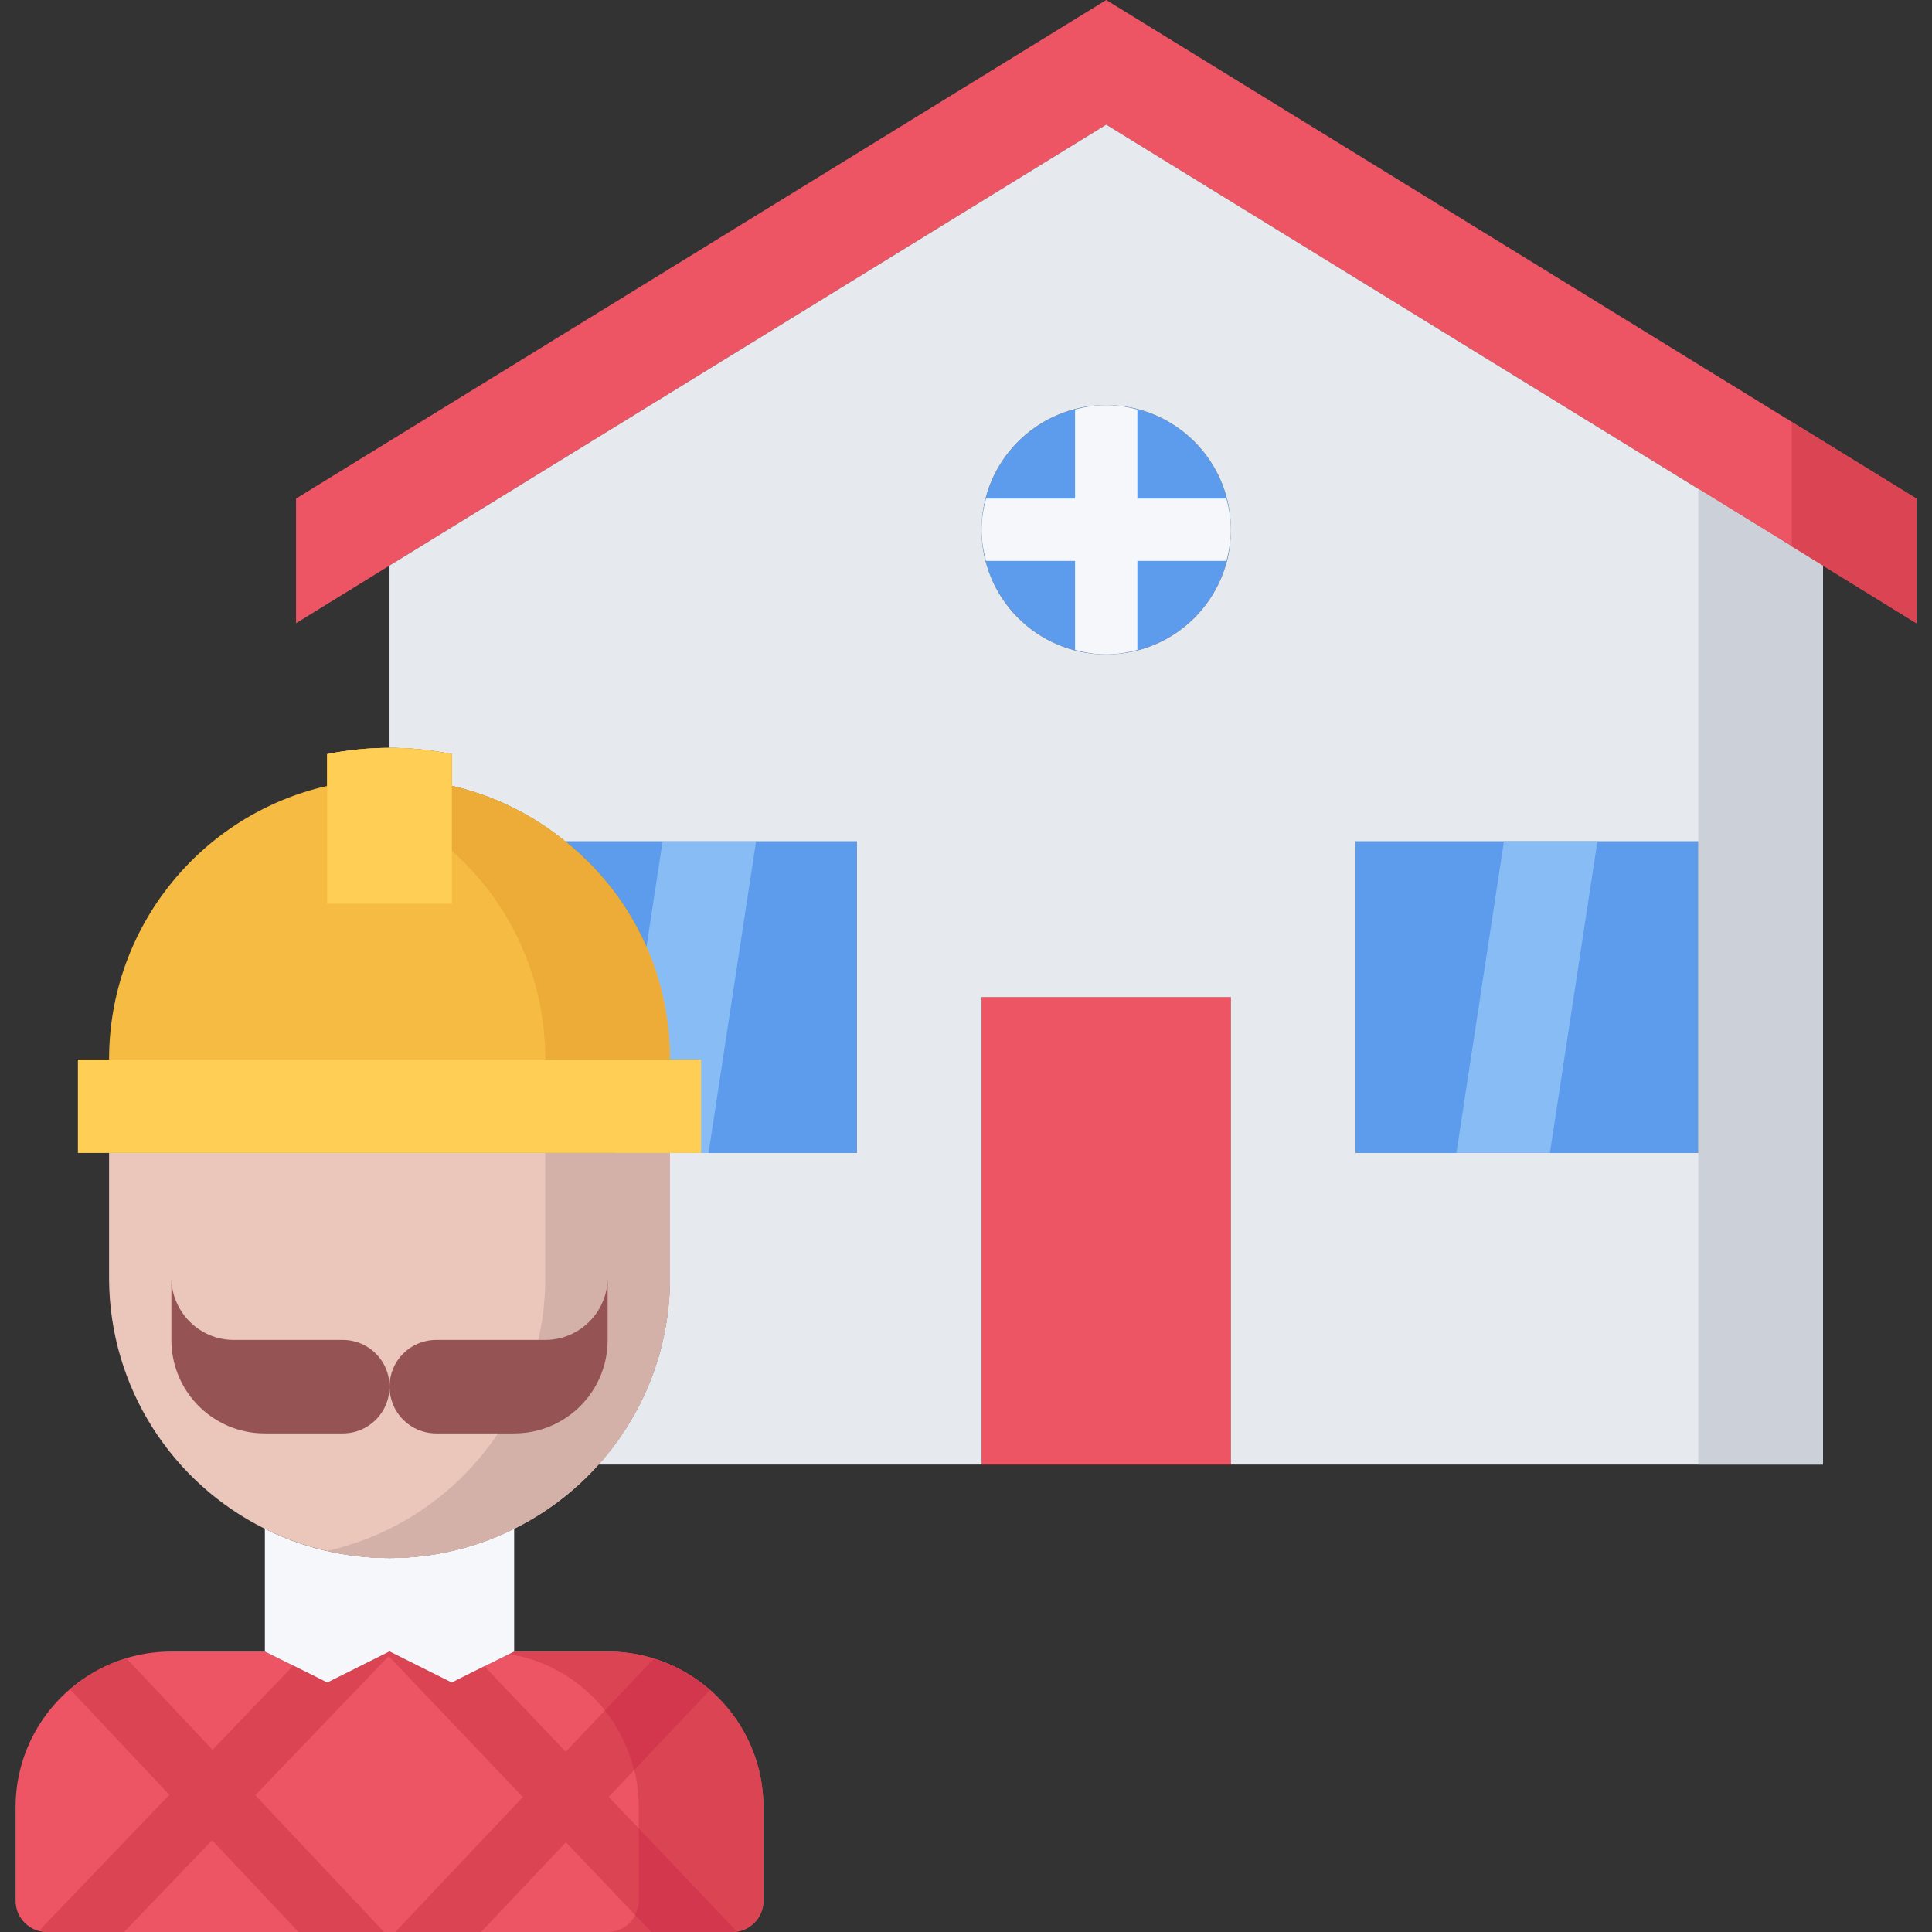 <?xml version="1.0" encoding="iso-8859-1"?>
<!-- Generator: Adobe Illustrator 19.0.0, SVG Export Plug-In . SVG Version: 6.00 Build 0)  -->
<svg version="1.1" id="Capa_1" xmlns="http://www.w3.org/2000/svg" xmlns:xlink="http://www.w3.org/1999/xlink" x="0px" y="0px"
	 viewBox="0 0 496 496" style="enable-background:new 0 0 496 496;" xml:space="preserve">
<rect x="0" y="0" width="496" height="496" fill="#333333" stroke="none"/>
<path style="fill:#5D9CEC;" d="M172,272c0-22.64-10.4-42.88-26.8-55.92l0.08-0.08H220v80h-40v-24H172z"/>
<polygon style="fill:#87BCF4;" points="157.904,296 181.904,296 194.104,216 170.104,216 "/>
<polygon style="fill:#ED5565;" points="100,145.2 76,160 76,128 284,0 492,128 492,160 468,145.2 284,32 "/>
<g>
	<circle style="fill:#5D9CEC;" cx="284" cy="136" r="32"/>
	<rect x="348" y="216" style="fill:#5D9CEC;" width="88" height="80"/>
</g>
<rect x="252" y="256" style="fill:#ED5565;" width="64" height="120"/>
<path style="fill:#E6E9ED;" d="M180,296h40v-80h-74.72l-0.08,0.08c-8.408-6.872-18.32-11.832-29.2-14.32v-8.16
	c-5.2-1.04-10.48-1.6-16-1.6v-46.8L284,32l184,113.2V376H316V256h-64v120h-98.32c11.36-12.72,18.32-29.52,18.32-48v-32H180z
	 M436,296v-80h-88v80H436z M284,168c17.68,0,32-14.32,32-32s-14.32-32-32-32s-32,14.32-32,32S266.32,168,284,168z"/>
<polygon style="fill:#CCD1D9;" points="436,125.512 436,216 436,296 436,376 468,376 468,145.2 "/>
<path style="fill:#ED5565;" d="M175.12,428.88c-5.68-3.12-12.16-4.88-19.12-4.88h-24l-14.32,7.12L116,432l-16-8l-16,8l-1.68-0.88
	L68,424H44c-6.96,0-13.44,1.76-19.12,4.88C12.4,435.68,4,448.88,4,464v24c0,4.4,3.6,8,8,8h5.52H92h16h74.48H188c4.4,0,8-3.6,8-8v-24
	C196,448.88,187.6,435.68,175.12,428.88z"/>
<path style="fill:#DA4453;" d="M175.12,428.88c-5.68-3.12-12.16-4.88-19.12-4.88h-24l-1.272,0.632
	c4.416,0.752,8.592,2.168,12.392,4.248c12.488,6.8,20.88,20,20.88,35.12v24c0,4.4-3.6,8-8,8h26.48H188c4.4,0,8-3.6,8-8v-24
	C196,448.88,187.6,435.68,175.12,428.88z"/>
<path style="fill:#F5F7FA;" d="M117.68,431.12L116,432l-16-8l-16,8l-1.68-0.88L68,424v-31.52c9.6,4.808,20.56,7.52,32,7.52
	s22.4-2.72,32-7.52V424L117.68,431.12z"/>
<path style="fill:#EAC6BB;" d="M68,392.48c-23.6-11.68-39.84-36-40-64.08V328v-32h144v32c0,18.48-6.96,35.28-18.32,48
	c-6.08,6.8-13.44,12.4-21.68,16.48c-9.6,4.808-20.56,7.52-32,7.52S77.6,397.28,68,392.48z"/>
<path style="fill:#D3B1A9;" d="M100,392.48c23.6-11.68,39.84-36,40-64.08V328v-32h32v32v0.4c-0.16,28.08-16.4,52.4-40,64.08
	c-9.6,4.808-20.56,7.52-32,7.52c-5.48,0-10.832-0.656-16-1.832C89.616,396.88,95,394.976,100,392.48z"/>
<g>
	<path style="fill:#965353;" d="M88,344c6.64,0,12,5.36,12,12s-5.36,12-12,12H68.24H68c-13.28,0-24-10.72-24-24v-16
		c0,8.8,7.2,16,16,16H88z"/>
	<path style="fill:#965353;" d="M156,344c0,13.28-10.72,24-24,24h-0.24H112c-6.64,0-12-5.36-12-12s5.36-12,12-12h28
		c8.8,0,16-7.2,16-16V344z"/>
</g>
<path style="fill:#F6BB42;" d="M116,193.6v8.16c10.88,2.488,20.8,7.448,29.2,14.32C161.6,229.12,172,249.36,172,272H28
	c0-34.32,23.92-62.96,56-70.24v-8.16c5.2-1.04,10.56-1.6,16-1.6C105.52,192,110.8,192.56,116,193.6z"/>
<path style="fill:#EDAB37;" d="M145.2,216.08c-8.408-6.872-18.32-11.832-29.2-14.32v-8.16c-5.2-1.04-10.48-1.6-16-1.6
	c-5.44,0-10.8,0.56-16,1.6v8.16c10.88,2.488,20.8,7.448,29.2,14.32C129.6,229.12,140,249.36,140,272h32
	C172,249.36,161.6,229.12,145.2,216.08z"/>
<g>
	<polygon style="fill:#FFCE54;" points="172,296 28,296 20,296 20,272 28,272 172,272 180,272 180,296 	"/>
	<path style="fill:#FFCE54;" d="M116.008,232v-30.24H116v-8.16c-5.2-1.04-10.48-1.6-16-1.6c-5.44,0-10.8,0.56-16,1.6v8.16V232
		H116.008z"/>
</g>
<polygon style="fill:#DA4453;" points="460,140.28 468,145.2 492,160 492,128 460,108.304 "/>
<polygon style="fill:#87BCF4;" points="373.904,296 397.904,296 410.104,216 386.104,216 "/>
<path style="fill:#DA4453;" d="M156.28,461.328l25.936-27.416c-2.184-1.904-4.528-3.632-7.104-5.032
	c-2.296-1.264-4.752-2.232-7.288-3.024l-22.584,23.872l-20.88-21.936l-6.68,3.328L116,432l-16-8l-16,8l-1.68-0.88l-7.032-3.496
	l-20.728,21.6L32.472,425.76c-2.648,0.808-5.2,1.816-7.584,3.128c-2.488,1.352-4.752,3.024-6.88,4.84l25.48,27.056L10.08,495.616
	C10.704,495.776,11.312,496,12,496h5.52h14.328l22.6-23.56L76.64,496H92h6.6l-33.064-35.112l34.248-35.712l34.448,36.184
	L101.488,496H108h15.496l21.792-23.04l21.92,23.04h15.264h5.52c0.384,0,0.712-0.168,1.08-0.216L156.28,461.328z"/>
<g>
	<path style="fill:#D3374E;" d="M164,469.44V488c0,1.312-0.4,2.504-0.968,3.608l4.176,4.392h15.264h5.52
		c0.384,0,0.712-0.168,1.08-0.216L164,469.44z"/>
	<path style="fill:#D3374E;" d="M155.288,439.112c3.544,4.448,6.096,9.672,7.496,15.352l19.44-20.544
		c-0.016-0.008-0.032-0.024-0.04-0.032c-1.056-0.912-2.144-1.784-3.264-2.592c-1.224-0.856-2.48-1.688-3.8-2.408
		c-2.296-1.264-4.752-2.232-7.288-3.024L155.288,439.112z"/>
</g>
<path style="fill:#F5F7FA;" d="M316,136c0-2.784-0.472-5.432-1.136-8H292v-22.864c-2.568-0.664-5.216-1.136-8-1.136
	s-5.432,0.472-8,1.136V128h-22.864c-0.664,2.568-1.136,5.216-1.136,8s0.472,5.432,1.136,8H276v22.864
	c2.568,0.664,5.216,1.136,8,1.136s5.432-0.472,8-1.136V144h22.864C315.528,141.432,316,138.784,316,136z"/>
<g>
</g>
<g>
</g>
<g>
</g>
<g>
</g>
<g>
</g>
<g>
</g>
<g>
</g>
<g>
</g>
<g>
</g>
<g>
</g>
<g>
</g>
<g>
</g>
<g>
</g>
<g>
</g>
<g>
</g>
</svg>
